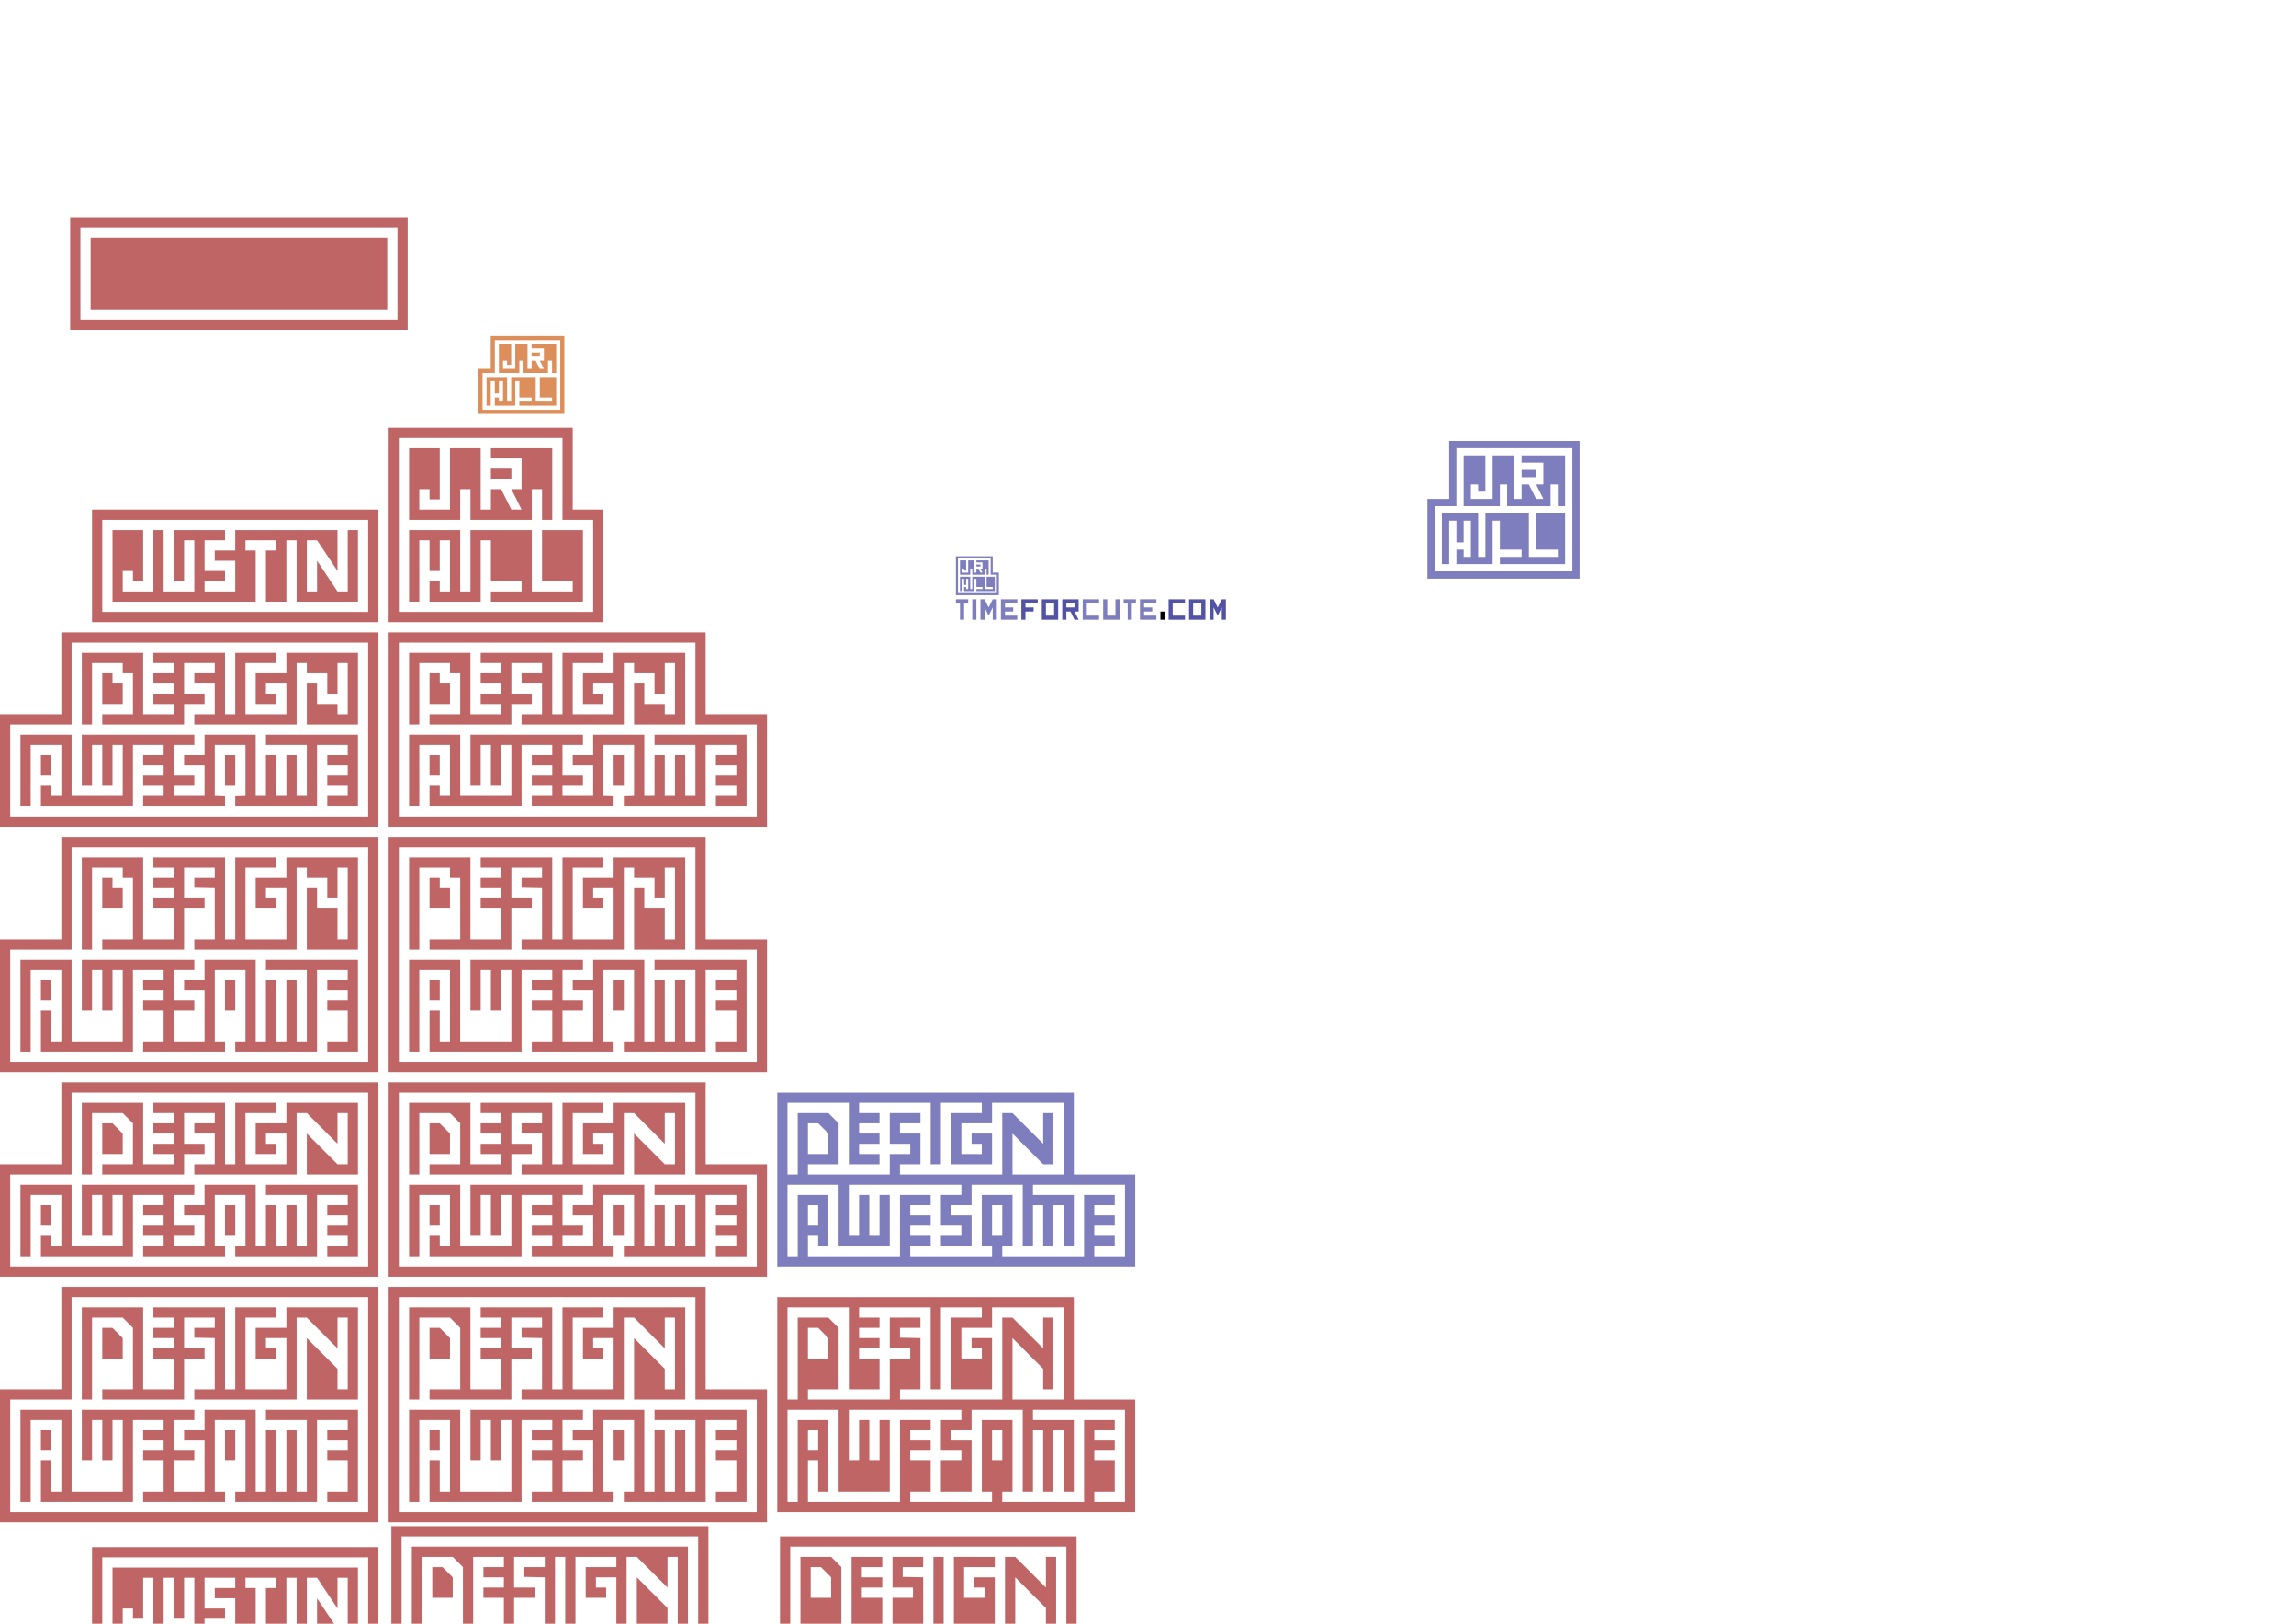<?xml version="1.0" encoding="UTF-8" standalone="no"?>
<!-- Created with Inkscape (http://www.inkscape.org/) -->
<svg
   xmlns:dc="http://purl.org/dc/elements/1.1/"
   xmlns:cc="http://creativecommons.org/ns#"
   xmlns:rdf="http://www.w3.org/1999/02/22-rdf-syntax-ns#"
   xmlns:svg="http://www.w3.org/2000/svg"
   xmlns="http://www.w3.org/2000/svg"
   xmlns:sodipodi="http://sodipodi.sourceforge.net/DTD/sodipodi-0.dtd"
   xmlns:inkscape="http://www.inkscape.org/namespaces/inkscape"
   width="297mm"
   height="210mm"
   id="svg2749"
   sodipodi:version="0.32"
   inkscape:version="0.46"
   sodipodi:docname="logos.svg"
   inkscape:output_extension="org.inkscape.output.svg.inkscape">
  <defs
     id="defs2751">
    <inkscape:perspective
       sodipodi:type="inkscape:persp3d"
       inkscape:vp_x="0 : 372.04724 : 1"
       inkscape:vp_y="0 : 1000 : 0"
       inkscape:vp_z="1052.3622 : 372.04724 : 1"
       inkscape:persp3d-origin="526.18109 : 248.03149 : 1"
       id="perspective2758" />
  </defs>
  <sodipodi:namedview
     inkscape:document-units="mm"
     pagecolor="#ffffff"
     bordercolor="#666666"
     borderopacity="1.0"
     inkscape:pageopacity="0.0"
     inkscape:pageshadow="2"
     inkscape:zoom="0.49036314"
     inkscape:cx="438.62012"
     inkscape:cy="266.85967"
     inkscape:current-layer="layer1"
     id="namedview2753"
     showgrid="false"
     inkscape:window-width="1440"
     inkscape:window-height="851"
     inkscape:window-x="0"
     inkscape:window-y="22" />
  <g
     inkscape:label="Layer 1"
     inkscape:groupmode="layer"
     id="layer1">
    <path
       style="fill:#bf6565;fill-opacity:1;fill-rule:evenodd;stroke:none;stroke-width:3;stroke-linecap:round;stroke-linejoin:round;stroke-miterlimit:4;stroke-dashoffset:0;stroke-opacity:1"
       d="M 340,464.094 L 340,414.094 L 195,414.094 L 195,519.094 L 370,519.094 L 370,464.094 L 340,464.094 z M 190,409.094 L 190,524.094 L 375,524.094 L 375,464.094 L 375,459.094 L 345,459.094 L 345,409.094 L 190,409.094 z M 200,419.094 L 200,464.094 L 205,464.094 L 205,424.094 L 220,424.094 L 220,429.094 L 225,429.094 L 225,459.094 L 210,459.094 L 210,464.094 L 225,464.094 L 250,464.094 L 250,444.094 L 260,444.094 L 260,439.094 L 250,439.094 L 250,424.094 L 265,424.094 L 265,429.094 L 255,429.094 L 255,433.884 L 265,434.094 L 265,459.094 L 255,459.094 L 255,464.094 L 300,464.094 L 305,464.094 L 305,424.094 L 310,424.094 L 310,429.094 L 320,429.094 L 320,439.094 L 325,439.094 L 325,424.094 L 330,424.094 L 330,459.094 L 325,459.094 L 325,444.094 L 315,444.094 L 315,434.094 L 310,434.094 L 310,464.094 L 335,464.094 L 335,419.094 L 300,419.094 L 300,429.094 L 285,429.094 L 285,444.094 L 295,444.094 L 295,439.094 L 290,439.094 L 290,434.094 L 300,434.094 L 300,459.094 L 280,459.094 L 280,424.094 L 295,424.094 L 295,419.094 L 275,419.094 L 275,459.094 L 270,459.094 L 270,419.094 L 235,419.094 L 235,424.094 L 245,424.094 L 245,429.094 L 235,429.094 L 235,434.094 L 245,434.094 L 245,439.094 L 235,439.094 L 235,444.094 L 245,444.094 L 245,459.094 L 230,459.094 L 230,419.094 L 225,419.094 L 200,419.094 z M 210,429.094 L 210,444.094 L 220,444.094 L 220,434.094 L 215,434.094 L 215,429.094 L 210,429.094 z M 200,469.094 L 200,514.094 L 205,514.094 L 205,474.094 L 220,474.094 L 220,509.094 L 215,509.094 L 215,494.094 L 210,494.094 L 210,514.094 L 225,514.094 L 255,514.094 L 255,474.094 L 270,474.094 L 270,479.094 L 260,479.094 L 260,484.094 L 270,484.094 L 270,489.094 L 260,489.094 L 260,494.094 L 270,494.094 L 270,509.094 L 260,509.094 L 260,514.094 L 300,514.094 L 300,509.094 L 295,509.094 L 295,474.094 L 310,474.094 L 310,509.094 L 305,509.094 L 305,514.094 L 345,514.094 L 345,474.094 L 360,474.094 L 360,479.094 L 350,479.094 L 350,484.094 L 360,484.094 L 360,489.094 L 350,489.094 L 350,494.094 L 360,494.094 L 360,509.094 L 350,509.094 L 350,514.094 L 365,514.094 L 365,469.094 L 320,469.094 L 320,474.094 L 340,474.094 L 340,509.094 L 335,509.094 L 335,479.094 L 330,479.094 L 330,509.094 L 325,509.094 L 325,479.094 L 320,479.094 L 320,509.094 L 315,509.094 L 315,469.094 L 295,469.094 L 290,469.094 L 290,479.094 L 280,479.094 L 280,484.094 L 290,484.094 L 290,509.094 L 275,509.094 L 275,494.094 L 285,494.094 L 285,489.094 L 275,489.094 L 275,474.094 L 285,474.094 L 285,469.094 L 230,469.094 L 230,494.094 L 235,494.094 L 235,474.094 L 240,474.094 L 240,494.094 L 245,494.094 L 245,474.094 L 250,474.094 L 250,509.094 L 225,509.094 L 225,469.094 L 200,469.094 z M 210,479.094 L 210,489.094 L 215,489.094 L 215,479.094 L 210,479.094 z M 300,479.094 L 300,494.094 L 305,494.094 L 305,479.094 L 300,479.094 z"
       id="rect15317"
       sodipodi:nodetypes="ccccccccccccccccccccccccccccccccccccccccccccccccccccccccccccccccccccccccccccccccccccccccccccccccccccccccccccccccccccccccccccccccccccccccccccccccccccccccccccccccccccccccccccccccccccccccccccccccccccccccc" />
    <path
       style="fill:#bf6565;fill-opacity:1;fill-rule:evenodd;stroke:none;stroke-width:3;stroke-linecap:round;stroke-linejoin:round;stroke-miterlimit:4;stroke-dashoffset:0;stroke-opacity:1"
       d="M 340,354.094 L 340,314.094 L 195,314.094 L 195,399.094 L 370,399.094 L 370,354.094 L 340,354.094 z M 190,309.094 L 190,404.094 L 375,404.094 L 375,354.094 L 375,349.094 L 345,349.094 L 345,309.094 L 190,309.094 z M 200,319.094 L 200,354.094 L 205,354.094 L 205,324.094 L 220,324.094 L 220,329.094 L 225,329.094 L 225,349.094 L 210,349.094 L 210,354.094 L 225,354.094 L 250,354.094 L 250,344.094 L 260,344.094 L 260,339.094 L 250,339.094 L 250,324.094 L 265,324.094 L 265,329.094 L 255,329.094 L 255,334.094 L 265,334.094 L 265,349.094 L 255,349.094 L 255,354.094 L 300,354.094 L 305,354.094 L 305,324.094 L 310,324.094 L 310,329.094 L 320,329.094 L 320,339.094 L 325,339.094 L 325,324.094 L 330,324.094 L 330,349.094 L 325,349.094 L 325,344.094 L 315,344.094 L 315,334.094 L 310,334.094 L 310,354.094 L 335,354.094 L 335,319.094 L 300,319.094 L 300,329.094 L 285,329.094 L 285,344.094 L 295,344.094 L 295,339.094 L 290,339.094 L 290,334.094 L 300,334.094 L 300,349.094 L 280,349.094 L 280,324.094 L 295,324.094 L 295,319.094 L 275,319.094 L 275,349.094 L 270,349.094 L 270,319.094 L 235,319.094 L 235,324.094 L 245,324.094 L 245,329.094 L 235,329.094 L 235,334.094 L 245,334.094 L 245,339.094 L 235,339.094 L 235,344.094 L 245,344.094 L 245,349.094 L 230,349.094 L 230,319.094 L 200,319.094 z M 210,329.094 L 210,344.094 L 220,344.094 L 220,334.094 L 215,334.094 L 215,329.094 L 210,329.094 z M 200,359.094 L 200,394.094 L 205,394.094 L 205,364.094 L 220,364.094 L 220,389.094 L 215,389.094 L 215,384.094 L 210,384.094 L 210,394.094 L 225,394.094 L 255,394.094 L 255,364.094 L 270,364.094 L 270,369.094 L 260,369.094 L 260,374.094 L 270,374.094 L 270,379.094 L 260,379.094 L 260,384.094 L 270,384.094 L 270,389.094 L 260,389.094 L 260,394.094 L 300,394.094 L 300,389.251 L 295,389.094 L 295,364.094 L 310,364.094 L 310,389.094 L 305,389.251 L 305,394.094 L 345,394.094 L 345,364.094 L 360,364.094 L 360,369.094 L 350,369.094 L 350,374.094 L 360,374.094 L 360,379.094 L 350,379.094 L 350,384.094 L 360,384.094 L 360,389.094 L 350,389.094 L 350,394.094 L 365,394.094 L 365,359.094 L 320,359.094 L 320,364.094 L 340,364.094 L 340,389.094 L 335,389.094 L 335,369.094 L 330,369.094 L 330,389.094 L 325,389.094 L 325,369.094 L 320,369.094 L 320,389.094 L 315,389.094 L 315,359.094 L 295,359.094 L 290,359.094 L 290,369.094 L 280,369.094 L 280,374.094 L 290,374.094 L 290,389.094 L 275,389.094 L 275,384.094 L 285,384.094 L 285,379.094 L 275,379.094 L 275,364.094 L 285,364.094 L 285,359.094 L 230,359.094 L 230,384.094 L 235,384.094 L 235,364.094 L 240,364.094 L 240,384.094 L 245,384.094 L 245,364.094 L 250,364.094 L 250,389.094 L 225,389.094 L 225,359.094 L 200,359.094 z M 210,369.094 L 210,379.094 L 215,379.094 L 215,369.094 L 210,369.094 z M 300,369.094 L 300,384.094 L 305,384.094 L 305,369.094 L 300,369.094 z"
       id="path15848"
       sodipodi:nodetypes="cccccccccccccccccccccccccccccccccccccccccccccccccccccccccccccccccccccccccccccccccccccccccccccccccccccccccccccccccccccccccccccccccccccccccccccccccccccccccccccccccccccccccccccccccccccccccccccccccccccccc" />
    <path
       sodipodi:nodetypes="cccccccccccccccccccccccccccccccccccccccccccccccccccccccccccccccccccccccccccccccccccccccccccccccccccccccccccccccccccccccccccccccccccccccccccccccccccccccccccccccccccccccccccccccccccccccccccccccc"
       id="path15850"
       d="M 340,574.094 L 340,534.094 L 195,534.094 L 195,619.094 L 370,619.094 L 370,574.094 L 340,574.094 z M 190,529.094 L 190,624.094 L 375,624.094 L 375,574.094 L 375,569.094 L 345,569.094 L 345,529.094 L 190,529.094 z M 200,539.094 L 200,574.094 L 205,574.094 L 205,544.094 L 220,544.094 L 225,549.094 L 225,569.094 L 210,569.094 L 210,574.094 L 225,574.094 L 250,574.094 L 250,564.094 L 260,564.094 L 260,559.094 L 250,559.094 L 250,544.094 L 265,544.094 L 265,549.094 L 255,549.094 L 255,554.094 L 265,554.094 L 265,569.094 L 255,569.094 L 255,574.094 L 300,574.094 L 305,574.094 L 305,544.094 L 310,544.094 L 325,559.094 L 325,544.094 L 330,544.094 L 330,569.094 L 325,569.094 L 310,554.094 L 310,574.094 L 335,574.094 L 335,539.094 L 300,539.094 L 300,549.094 L 285,549.094 L 285,564.094 L 295,564.094 L 295,559.094 L 290,559.094 L 290,554.094 L 300,554.094 L 300,569.094 L 280,569.094 L 280,544.094 L 295,544.094 L 295,539.094 L 275,539.094 L 275,569.094 L 270,569.094 L 270,539.094 L 235,539.094 L 235,544.094 L 245,544.094 L 245,549.094 L 235,549.094 L 235,554.094 L 245,554.094 L 245,559.094 L 235,559.094 L 235,564.094 L 245,564.094 L 245,569.094 L 230,569.094 L 230,539.094 L 200,539.094 z M 210,549.094 L 210,564.094 L 220,564.094 L 220,554.094 L 215,549.094 L 210,549.094 z M 200,579.094 L 200,614.094 L 205,614.094 L 205,584.094 L 220,584.094 L 220,609.094 L 215,609.094 L 215,604.094 L 210,604.094 L 210,614.094 L 225,614.094 L 255,614.094 L 255,584.094 L 270,584.094 L 270,589.094 L 260,589.094 L 260,594.094 L 270,594.094 L 270,599.094 L 260,599.094 L 260,604.094 L 270,604.094 L 270,609.094 L 260,609.094 L 260,614.094 L 300,614.094 L 300,609.251 L 295,609.094 L 295,584.094 L 310,584.094 L 310,609.094 L 305,609.251 L 305,614.094 L 345,614.094 L 345,584.094 L 360,584.094 L 360,589.094 L 350,589.094 L 350,594.094 L 360,594.094 L 360,599.094 L 350,599.094 L 350,604.094 L 360,604.094 L 360,609.094 L 350,609.094 L 350,614.094 L 365,614.094 L 365,579.094 L 320,579.094 L 320,584.094 L 340,584.094 L 340,609.094 L 335,609.094 L 335,589.094 L 330,589.094 L 330,609.094 L 325,609.094 L 325,589.094 L 320,589.094 L 320,609.094 L 315,609.094 L 315,579.094 L 295,579.094 L 290,579.094 L 290,589.094 L 280,589.094 L 280,594.094 L 290,594.094 L 290,609.094 L 275,609.094 L 275,604.094 L 285,604.094 L 285,599.094 L 275,599.094 L 275,584.094 L 285,584.094 L 285,579.094 L 230,579.094 L 230,604.094 L 235,604.094 L 235,584.094 L 240,584.094 L 240,604.094 L 245,604.094 L 245,584.094 L 250,584.094 L 250,609.094 L 225,609.094 L 225,579.094 L 200,579.094 z M 210,589.094 L 210,599.094 L 215,599.094 L 215,589.094 L 210,589.094 z M 300,589.094 L 300,604.094 L 305,604.094 L 305,589.094 L 300,589.094 z"
       style="fill:#bf6565;fill-opacity:1;fill-rule:evenodd;stroke:none;stroke-width:3;stroke-linecap:round;stroke-linejoin:round;stroke-miterlimit:4;stroke-dashoffset:0;stroke-opacity:1" />
    <path
       sodipodi:nodetypes="cccccccccccccccccccccccccccccccccccccccccccccccccccccccccccccccccccccccccccccccccccccccccccccccccccccccccccccccccccccccccccccccccccccccccccccccccccccccccccccccccccccccccccccccccccccccccccccccccc"
       id="path15852"
       d="M 340,684.094 L 340,634.094 L 195,634.094 L 195,739.094 L 370,739.094 L 370,684.094 L 340,684.094 z M 190,629.094 L 190,744.094 L 375,744.094 L 375,684.094 L 375,679.094 L 345,679.094 L 345,629.094 L 190,629.094 z M 200,639.094 L 200,684.094 L 205,684.094 L 205,644.094 L 220,644.094 L 225,649.094 L 225,679.094 L 210,679.094 L 210,684.094 L 225,684.094 L 250,684.094 L 250,664.094 L 260,664.094 L 260,659.094 L 250,659.094 L 250,644.094 L 265,644.094 L 265,649.094 L 255,649.094 L 255,653.884 L 265,654.094 L 265,679.094 L 255,679.094 L 255,684.094 L 300,684.094 L 305,684.094 L 305,644.094 L 310,644.094 L 325,659.094 L 325,644.094 L 330,644.094 L 330,679.094 L 325,679.094 L 325,669.094 L 310,654.094 L 310,684.094 L 335,684.094 L 335,639.094 L 300,639.094 L 300,649.094 L 285,649.094 L 285,664.094 L 295,664.094 L 295,659.094 L 290,659.094 L 290,654.094 L 300,654.094 L 300,679.094 L 280,679.094 L 280,644.094 L 295,644.094 L 295,639.094 L 275,639.094 L 275,679.094 L 270,679.094 L 270,639.094 L 235,639.094 L 235,644.094 L 245,644.094 L 245,649.094 L 235,649.094 L 235,654.094 L 245,654.094 L 245,659.094 L 235,659.094 L 235,664.094 L 245,664.094 L 245,679.094 L 230,679.094 L 230,639.094 L 225,639.094 L 200,639.094 z M 210,649.094 L 210,664.094 L 220,664.094 L 220,654.094 L 215,649.094 L 210,649.094 z M 200,689.094 L 200,734.094 L 205,734.094 L 205,694.094 L 220,694.094 L 220,729.094 L 215,729.094 L 215,714.094 L 210,714.094 L 210,734.094 L 225,734.094 L 255,734.094 L 255,694.094 L 270,694.094 L 270,699.094 L 260,699.094 L 260,704.094 L 270,704.094 L 270,709.094 L 260,709.094 L 260,714.094 L 270,714.094 L 270,729.094 L 260,729.094 L 260,734.094 L 300,734.094 L 300,729.094 L 295,729.094 L 295,694.094 L 310,694.094 L 310,729.094 L 305,729.094 L 305,734.094 L 345,734.094 L 345,694.094 L 360,694.094 L 360,699.094 L 350,699.094 L 350,704.094 L 360,704.094 L 360,709.094 L 350,709.094 L 350,714.094 L 360,714.094 L 360,729.094 L 350,729.094 L 350,734.094 L 365,734.094 L 365,689.094 L 320,689.094 L 320,694.094 L 340,694.094 L 340,729.094 L 335,729.094 L 335,699.094 L 330,699.094 L 330,729.094 L 325,729.094 L 325,699.094 L 320,699.094 L 320,729.094 L 315,729.094 L 315,689.094 L 295,689.094 L 290,689.094 L 290,699.094 L 280,699.094 L 280,704.094 L 290,704.094 L 290,729.094 L 275,729.094 L 275,714.094 L 285,714.094 L 285,709.094 L 275,709.094 L 275,694.094 L 285,694.094 L 285,689.094 L 230,689.094 L 230,714.094 L 235,714.094 L 235,694.094 L 240,694.094 L 240,714.094 L 245,714.094 L 245,694.094 L 250,694.094 L 250,729.094 L 225,729.094 L 225,689.094 L 200,689.094 z M 210,699.094 L 210,709.094 L 215,709.094 L 215,699.094 L 210,699.094 z M 300,699.094 L 300,714.094 L 305,714.094 L 305,699.094 L 300,699.094 z"
       style="fill:#bf6565;fill-opacity:1;fill-rule:evenodd;stroke:none;stroke-width:3;stroke-linecap:round;stroke-linejoin:round;stroke-miterlimit:4;stroke-dashoffset:0;stroke-opacity:1"
       inkscape:export-filename="C:\Documents and Settings\Justin\My Documents\My Pictures\_doodles\logo1.png"
       inkscape:export-xdpi="90"
       inkscape:export-ydpi="90" />
    <path
       sodipodi:nodetypes="ccccccccccccccccccccccccccccccccccccccccccccccccccccccccccccccccccccccccccccccccccccccccccccccccccccccccccccccccccccccccccccccccccccccccccccccccccccccccccccccccccccccccccccccccccccccccccccccccccccccccccc"
       id="path15854"
       d="M 180,414.094 L 35,414.094 L 35,464.094 L 5,464.094 L 5,519.094 L 180,519.094 L 180,464.094 L 180,414.094 z M 30,409.094 L 30,459.094 L 0,459.094 L 0,524.094 L 185,524.094 L 185,464.094 L 185,459.094 L 185,409.094 L 30,409.094 z M 40,419.094 L 40,464.094 L 45,464.094 L 45,424.094 L 60,424.094 L 60,429.094 L 65,429.094 L 65,459.094 L 50,459.094 L 50,464.094 L 65,464.094 L 90,464.094 L 90,444.094 L 100,444.094 L 100,439.094 L 90,439.094 L 90,424.094 L 105,424.094 L 105,429.094 L 95,429.094 L 95,433.884 L 105,434.094 L 105,459.094 L 95,459.094 L 95,464.094 L 140,464.094 L 145,464.094 L 145,424.094 L 150,424.094 L 150,429.094 L 160,429.094 L 160,439.094 L 165,439.094 L 165,424.094 L 170,424.094 L 170,459.094 L 165,459.094 L 165,444.094 L 155,444.094 L 155,434.094 L 150,434.094 L 150,464.094 L 175,464.094 L 175,419.094 L 140,419.094 L 140,429.094 L 125,429.094 L 125,444.094 L 135,444.094 L 135,439.094 L 130,439.094 L 130,434.094 L 140,434.094 L 140,459.094 L 120,459.094 L 120,424.094 L 135,424.094 L 135,419.094 L 115,419.094 L 115,459.094 L 110,459.094 L 110,419.094 L 75,419.094 L 75,424.094 L 85,424.094 L 85,429.094 L 75,429.094 L 75,434.094 L 85,434.094 L 85,439.094 L 75,439.094 L 75,444.094 L 85,444.094 L 85,459.094 L 70,459.094 L 70,419.094 L 65,419.094 L 40,419.094 z M 50,429.094 L 50,444.094 L 60,444.094 L 60,434.094 L 55,434.094 L 55,429.094 L 50,429.094 z M 10,469.094 L 10,514.094 L 15,514.094 L 15,474.094 L 30,474.094 L 30,509.094 L 25,509.094 L 25,494.094 L 20,494.094 L 20,514.094 L 35,514.094 L 65,514.094 L 65,474.094 L 80,474.094 L 80,479.094 L 70,479.094 L 70,484.094 L 80,484.094 L 80,489.094 L 70,489.094 L 70,494.094 L 80,494.094 L 80,509.094 L 70,509.094 L 70,514.094 L 110,514.094 L 110,509.094 L 105,509.094 L 105,474.094 L 120,474.094 L 120,509.094 L 115,509.094 L 115,514.094 L 155,514.094 L 155,474.094 L 170,474.094 L 170,479.094 L 160,479.094 L 160,484.094 L 170,484.094 L 170,489.094 L 160,489.094 L 160,494.094 L 170,494.094 L 170,509.094 L 160,509.094 L 160,514.094 L 175,514.094 L 175,469.094 L 130,469.094 L 130,474.094 L 150,474.094 L 150,509.094 L 145,509.094 L 145,479.094 L 140,479.094 L 140,509.094 L 135,509.094 L 135,479.094 L 130,479.094 L 130,509.094 L 125,509.094 L 125,469.094 L 105,469.094 L 100,469.094 L 100,479.094 L 90,479.094 L 90,484.094 L 100,484.094 L 100,509.094 L 85,509.094 L 85,494.094 L 95,494.094 L 95,489.094 L 85,489.094 L 85,474.094 L 95,474.094 L 95,469.094 L 40,469.094 L 40,494.094 L 45,494.094 L 45,474.094 L 50,474.094 L 50,494.094 L 55,494.094 L 55,474.094 L 60,474.094 L 60,509.094 L 35,509.094 L 35,469.094 L 10,469.094 z M 20,479.094 L 20,489.094 L 25,489.094 L 25,479.094 L 20,479.094 z M 110,479.094 L 110,494.094 L 115,494.094 L 115,479.094 L 110,479.094 z"
       style="fill:#bf6565;fill-opacity:1;fill-rule:evenodd;stroke:none;stroke-width:3;stroke-linecap:round;stroke-linejoin:round;stroke-miterlimit:4;stroke-dashoffset:0;stroke-opacity:1" />
    <path
       sodipodi:nodetypes="ccccccccccccccccccccccccccccccccccccccccccccccccccccccccccccccccccccccccccccccccccccccccccccccccccccccccccccccccccccccccccccccccccccccccccccccccccccccccccccccccccccccccccccccccccccccccccccccccccccccc"
       id="path15856"
       d="M 35,314.094 L 35,354.094 L 5,354.094 L 5,399.094 L 180,399.094 L 180,314.094 L 35,314.094 z M 30,309.094 L 30,349.094 L 0,349.094 L 0,404.094 L 185,404.094 L 185,309.094 L 30,309.094 z M 40,319.094 L 40,354.094 L 45,354.094 L 45,324.094 L 60,324.094 L 60,329.094 L 65,329.094 L 65,349.094 L 50,349.094 L 50,354.094 L 65,354.094 L 90,354.094 L 90,344.094 L 100,344.094 L 100,339.094 L 90,339.094 L 90,324.094 L 105,324.094 L 105,329.094 L 95,329.094 L 95,334.094 L 105,334.094 L 105,349.094 L 95,349.094 L 95,354.094 L 140,354.094 L 145,354.094 L 145,324.094 L 150,324.094 L 150,329.094 L 160,329.094 L 160,339.094 L 165,339.094 L 165,324.094 L 170,324.094 L 170,349.094 L 165,349.094 L 165,344.094 L 155,344.094 L 155,334.094 L 150,334.094 L 150,354.094 L 175,354.094 L 175,319.094 L 140,319.094 L 140,329.094 L 125,329.094 L 125,344.094 L 135,344.094 L 135,339.094 L 130,339.094 L 130,334.094 L 140,334.094 L 140,349.094 L 120,349.094 L 120,324.094 L 135,324.094 L 135,319.094 L 115,319.094 L 115,349.094 L 110,349.094 L 110,319.094 L 75,319.094 L 75,324.094 L 85,324.094 L 85,329.094 L 75,329.094 L 75,334.094 L 85,334.094 L 85,339.094 L 75,339.094 L 75,344.094 L 85,344.094 L 85,349.094 L 70,349.094 L 70,319.094 L 40,319.094 z M 50,329.094 L 50,344.094 L 60,344.094 L 60,334.094 L 55,334.094 L 55,329.094 L 50,329.094 z M 10,359.094 L 10,394.094 L 15,394.094 L 15,364.094 L 30,364.094 L 30,389.094 L 25,389.094 L 25,384.094 L 20,384.094 L 20,394.094 L 35,394.094 L 65,394.094 L 65,364.094 L 80,364.094 L 80,369.094 L 70,369.094 L 70,374.094 L 80,374.094 L 80,379.094 L 70,379.094 L 70,384.094 L 80,384.094 L 80,389.094 L 70,389.094 L 70,394.094 L 110,394.094 L 110,389.251 L 105,389.094 L 105,364.094 L 120,364.094 L 120,389.094 L 115,389.251 L 115,394.094 L 155,394.094 L 155,364.094 L 170,364.094 L 170,369.094 L 160,369.094 L 160,374.094 L 170,374.094 L 170,379.094 L 160,379.094 L 160,384.094 L 170,384.094 L 170,389.094 L 160,389.094 L 160,394.094 L 175,394.094 L 175,359.094 L 130,359.094 L 130,364.094 L 150,364.094 L 150,389.094 L 145,389.094 L 145,369.094 L 140,369.094 L 140,389.094 L 135,389.094 L 135,369.094 L 130,369.094 L 130,389.094 L 125,389.094 L 125,359.094 L 105,359.094 L 100,359.094 L 100,369.094 L 90,369.094 L 90,374.094 L 100,374.094 L 100,389.094 L 85,389.094 L 85,384.094 L 95,384.094 L 95,379.094 L 85,379.094 L 85,364.094 L 95,364.094 L 95,359.094 L 40,359.094 L 40,384.094 L 45,384.094 L 45,364.094 L 50,364.094 L 50,384.094 L 55,384.094 L 55,364.094 L 60,364.094 L 60,389.094 L 35,389.094 L 35,359.094 L 10,359.094 z M 20,369.094 L 20,379.094 L 25,379.094 L 25,369.094 L 20,369.094 z M 110,369.094 L 110,384.094 L 115,384.094 L 115,369.094 L 110,369.094 z"
       style="fill:#bf6565;fill-opacity:1;fill-rule:evenodd;stroke:none;stroke-width:3;stroke-linecap:round;stroke-linejoin:round;stroke-miterlimit:4;stroke-dashoffset:0;stroke-opacity:1" />
    <path
       style="fill:#bf6565;fill-opacity:1;fill-rule:evenodd;stroke:none;stroke-width:3;stroke-linecap:round;stroke-linejoin:round;stroke-miterlimit:4;stroke-dashoffset:0;stroke-opacity:1"
       d="M 180,534.094 L 35,534.094 L 35,574.094 L 5,574.094 L 5,619.094 L 180,619.094 L 180,534.094 z M 30,529.094 L 30,569.094 L 0,569.094 L 0,624.094 L 185,624.094 L 185,529.094 L 30,529.094 z M 40,539.094 L 40,574.094 L 45,574.094 L 45,544.094 L 60,544.094 L 65,549.094 L 65,569.094 L 50,569.094 L 50,574.094 L 65,574.094 L 90,574.094 L 90,564.094 L 100,564.094 L 100,559.094 L 90,559.094 L 90,544.094 L 105,544.094 L 105,549.094 L 95,549.094 L 95,554.094 L 105,554.094 L 105,569.094 L 95,569.094 L 95,574.094 L 140,574.094 L 145,574.094 L 145,544.094 L 150,544.094 L 165,559.094 L 165,544.094 L 170,544.094 L 170,569.094 L 165,569.094 L 150,554.094 L 150,574.094 L 175,574.094 L 175,539.094 L 140,539.094 L 140,549.094 L 125,549.094 L 125,564.094 L 135,564.094 L 135,559.094 L 130,559.094 L 130,554.094 L 140,554.094 L 140,569.094 L 120,569.094 L 120,544.094 L 135,544.094 L 135,539.094 L 115,539.094 L 115,569.094 L 110,569.094 L 110,539.094 L 75,539.094 L 75,544.094 L 85,544.094 L 85,549.094 L 75,549.094 L 75,554.094 L 85,554.094 L 85,559.094 L 75,559.094 L 75,564.094 L 85,564.094 L 85,569.094 L 70,569.094 L 70,539.094 L 40,539.094 z M 50,549.094 L 50,564.094 L 60,564.094 L 60,554.094 L 55,549.094 L 50,549.094 z M 10,579.094 L 10,614.094 L 15,614.094 L 15,584.094 L 30,584.094 L 30,609.094 L 25,609.094 L 25,604.094 L 20,604.094 L 20,614.094 L 35,614.094 L 65,614.094 L 65,584.094 L 80,584.094 L 80,589.094 L 70,589.094 L 70,594.094 L 80,594.094 L 80,599.094 L 70,599.094 L 70,604.094 L 80,604.094 L 80,609.094 L 70,609.094 L 70,614.094 L 110,614.094 L 110,609.251 L 105,609.094 L 105,584.094 L 120,584.094 L 120,609.094 L 115,609.251 L 115,614.094 L 155,614.094 L 155,584.094 L 170,584.094 L 170,589.094 L 160,589.094 L 160,594.094 L 170,594.094 L 170,599.094 L 160,599.094 L 160,604.094 L 170,604.094 L 170,609.094 L 160,609.094 L 160,614.094 L 175,614.094 L 175,579.094 L 130,579.094 L 130,584.094 L 150,584.094 L 150,609.094 L 145,609.094 L 145,589.094 L 140,589.094 L 140,609.094 L 135,609.094 L 135,589.094 L 130,589.094 L 130,609.094 L 125,609.094 L 125,579.094 L 105,579.094 L 100,579.094 L 100,589.094 L 90,589.094 L 90,594.094 L 100,594.094 L 100,609.094 L 85,609.094 L 85,604.094 L 95,604.094 L 95,599.094 L 85,599.094 L 85,584.094 L 95,584.094 L 95,579.094 L 40,579.094 L 40,604.094 L 45,604.094 L 45,584.094 L 50,584.094 L 50,604.094 L 55,604.094 L 55,584.094 L 60,584.094 L 60,609.094 L 35,609.094 L 35,579.094 L 10,579.094 z M 20,589.094 L 20,599.094 L 25,599.094 L 25,589.094 L 20,589.094 z M 110,589.094 L 110,604.094 L 115,604.094 L 115,589.094 L 110,589.094 z"
       id="path15858"
       sodipodi:nodetypes="ccccccccccccccccccccccccccccccccccccccccccccccccccccccccccccccccccccccccccccccccccccccccccccccccccccccccccccccccccccccccccccccccccccccccccccccccccccccccccccccccccccccccccccccccccccccccccccccc" />
    <path
       style="fill:#bf6565;fill-opacity:1;fill-rule:evenodd;stroke:none;stroke-width:3;stroke-linecap:round;stroke-linejoin:round;stroke-miterlimit:4;stroke-dashoffset:0;stroke-opacity:1"
       d="M 180,634.094 L 35,634.094 L 35,684.094 L 5,684.094 L 5,739.094 L 180,739.094 L 180,634.094 z M 30,629.094 L 30,679.094 L 0,679.094 L 0,744.094 L 185,744.094 L 185,629.094 L 30,629.094 z M 40,639.094 L 40,684.094 L 45,684.094 L 45,644.094 L 60,644.094 L 65,649.094 L 65,679.094 L 50,679.094 L 50,684.094 L 65,684.094 L 90,684.094 L 90,664.094 L 100,664.094 L 100,659.094 L 90,659.094 L 90,644.094 L 105,644.094 L 105,649.094 L 95,649.094 L 95,653.884 L 105,654.094 L 105,679.094 L 95,679.094 L 95,684.094 L 140,684.094 L 145,684.094 L 145,644.094 L 150,644.094 L 165,659.094 L 165,644.094 L 170,644.094 L 170,679.094 L 165,679.094 L 165,669.094 L 150,654.094 L 150,684.094 L 175,684.094 L 175,639.094 L 140,639.094 L 140,649.094 L 125,649.094 L 125,664.094 L 135,664.094 L 135,659.094 L 130,659.094 L 130,654.094 L 140,654.094 L 140,679.094 L 120,679.094 L 120,644.094 L 135,644.094 L 135,639.094 L 115,639.094 L 115,679.094 L 110,679.094 L 110,639.094 L 75,639.094 L 75,644.094 L 85,644.094 L 85,649.094 L 75,649.094 L 75,654.094 L 85,654.094 L 85,659.094 L 75,659.094 L 75,664.094 L 85,664.094 L 85,679.094 L 70,679.094 L 70,639.094 L 65,639.094 L 40,639.094 z M 50,649.094 L 50,664.094 L 60,664.094 L 60,654.094 L 55,649.094 L 50,649.094 z M 10,689.094 L 10,734.094 L 15,734.094 L 15,694.094 L 30,694.094 L 30,729.094 L 25,729.094 L 25,714.094 L 20,714.094 L 20,734.094 L 35,734.094 L 65,734.094 L 65,694.094 L 80,694.094 L 80,699.094 L 70,699.094 L 70,704.094 L 80,704.094 L 80,709.094 L 70,709.094 L 70,714.094 L 80,714.094 L 80,729.094 L 70,729.094 L 70,734.094 L 110,734.094 L 110,729.094 L 105,729.094 L 105,694.094 L 120,694.094 L 120,729.094 L 115,729.094 L 115,734.094 L 155,734.094 L 155,694.094 L 170,694.094 L 170,699.094 L 160,699.094 L 160,704.094 L 170,704.094 L 170,709.094 L 160,709.094 L 160,714.094 L 170,714.094 L 170,729.094 L 160,729.094 L 160,734.094 L 175,734.094 L 175,689.094 L 130,689.094 L 130,694.094 L 150,694.094 L 150,729.094 L 145,729.094 L 145,699.094 L 140,699.094 L 140,729.094 L 135,729.094 L 135,699.094 L 130,699.094 L 130,729.094 L 125,729.094 L 125,689.094 L 105,689.094 L 100,689.094 L 100,699.094 L 90,699.094 L 90,704.094 L 100,704.094 L 100,729.094 L 85,729.094 L 85,714.094 L 95,714.094 L 95,709.094 L 85,709.094 L 85,694.094 L 95,694.094 L 95,689.094 L 40,689.094 L 40,714.094 L 45,714.094 L 45,694.094 L 50,694.094 L 50,714.094 L 55,714.094 L 55,694.094 L 60,694.094 L 60,729.094 L 35,729.094 L 35,689.094 L 10,689.094 z M 20,699.094 L 20,709.094 L 25,709.094 L 25,699.094 L 20,699.094 z M 110,699.094 L 110,714.094 L 115,714.094 L 115,699.094 L 110,699.094 z"
       id="path15860"
       sodipodi:nodetypes="ccccccccccccccccccccccccccccccccccccccccccccccccccccccccccccccccccccccccccccccccccccccccccccccccccccccccccccccccccccccccccccccccccccccccccccccccccccccccccccccccccccccccccccccccccccccccccccccccc" />
    <path
       style="fill:#bf6565;fill-opacity:1;fill-rule:evenodd;stroke:none;stroke-width:3;stroke-linecap:round;stroke-linejoin:round;stroke-miterlimit:4;stroke-dashoffset:0;stroke-opacity:1"
       d="M 215,264.094 L 220,264.094 L 220,289.094 L 215,289.094 L 215,284.094 L 210,284.094 L 210,294.094 L 225,294.094 L 235,294.094 L 235,264.094 L 240,264.094 L 240,284.094 L 255,284.094 L 255,289.094 L 240,289.094 L 240,294.094 L 285,294.094 L 285,259.094 L 265,259.094 L 265,284.094 L 280,284.094 L 280,289.094 L 260,289.094 L 260,259.094 L 230,259.094 L 230,289.094 L 225,289.094 L 225,259.094 L 200,259.094 L 200,294.094 L 205,294.094 L 205,264.094 L 210,264.094 L 210,279.094 L 215,279.094 L 215,264.094 z M 250,229.094 L 250,234.094 L 240,234.094 L 240,229.094 L 250,229.094 z M 255,239.094 L 255,229.094 L 255,224.094 L 240,224.094 L 240,219.094 L 270,219.094 L 270,254.094 L 265,254.094 L 265,239.094 L 260,239.094 L 260,254.094 L 230,254.094 L 230,239.094 L 225,239.094 L 225,254.094 L 200,254.094 L 200,219.094 L 215,219.094 L 215,244.094 L 210,244.094 L 210,239.094 L 205,239.094 L 205,249.094 L 220,249.094 L 220,219.094 L 235,219.094 L 235,249.094 L 240,249.094 L 240,239.094 L 245,239.094 L 250,249.094 L 255,249.094 L 250,239.094 L 255,239.094 z M 195,214.094 L 195,299.094 L 290,299.094 L 290,254.094 L 275,254.094 L 275,214.094 L 195,214.094 z M 190,209.094 L 190,304.094 L 295,304.094 L 295,249.094 L 280,249.094 L 280,209.094 L 190,209.094 z"
       id="path2743"
       sodipodi:nodetypes="ccccccccccccccccccccccccccccccccccccccccccccccccccccccccccccccccccccccccccccccccccccccccc" />
    <path
       sodipodi:nodetypes="ccccccccccccccccccccccccccccccccccccccccccccccccccccccccccccccccccc"
       id="path2745"
       d="M 130,294.094 L 140,294.094 L 140,264.094 L 145,264.094 L 145,294.094 L 175,294.094 L 175,259.094 L 170,259.094 L 170,289.094 L 165,289.094 L 155,274.094 L 155,289.094 L 150,289.094 L 150,264.094 L 155,264.094 L 165,279.094 L 165,259.094 L 115,259.094 L 115,269.094 L 105,269.094 L 105,274.094 L 115,274.094 L 115,289.094 L 100,289.094 L 100,284.094 L 110,284.094 L 110,279.094 L 100,279.094 L 100,264.094 L 110,264.094 L 110,259.094 L 85,259.094 L 85,284.094 L 90,284.094 L 90,264.094 L 95,264.094 L 95,289.094 L 80,289.094 L 80,259.094 L 75,259.094 L 75,289.094 L 60,289.094 L 60,279.094 L 65,279.094 L 65,284.094 L 70,284.094 L 70,259.094 L 55,259.094 L 55,294.094 L 125,294.094 L 125,269.094 L 120,269.094 L 120,264.094 L 135,264.094 L 135,269.094 L 130,269.094 L 130,294.094 z M 50,254.094 L 50,299.094 L 180,299.094 L 180,254.094 L 50,254.094 z M 45,249.094 L 45,304.094 L 185,304.094 L 185,249.094 L 45,249.094 z"
       style="fill:#bf6565;fill-opacity:1;fill-rule:evenodd;stroke:none;stroke-width:3;stroke-linecap:round;stroke-linejoin:round;stroke-miterlimit:4;stroke-dashoffset:0;stroke-opacity:1" />
    <path
       style="fill:#bf6565;fill-opacity:1;fill-rule:evenodd;stroke:none;stroke-width:3;stroke-linecap:round;stroke-linejoin:round;stroke-miterlimit:4;stroke-dashoffset:0;stroke-opacity:1"
       d="M 44.31,151.195 L 44.31,116.195 L 189.31,116.195 L 189.31,151.195 L 44.31,151.195 z M 39.31,111.195 L 39.31,156.195 L 194.31,156.195 L 194.31,111.195 L 39.31,111.195 z M 34.31,106.195 L 34.31,111.195 L 34.31,116.195 L 34.31,121.195 L 34.31,126.195 L 34.31,131.195 L 34.31,136.195 L 34.31,141.195 L 34.31,146.195 L 34.31,151.195 L 34.31,156.195 L 34.31,161.195 L 199.31,161.195 L 199.31,106.195 L 194.31,106.195 L 189.31,106.195 L 184.31,106.195 L 179.31,106.195 L 174.31,106.195 L 169.31,106.195 L 164.31,106.195 L 159.31,106.195 L 154.31,106.195 L 149.31,106.195 L 144.31,106.195 L 139.31,106.195 L 134.31,106.195 L 129.31,106.195 L 124.31,106.195 L 119.31,106.195 L 114.31,106.195 L 109.31,106.195 L 104.31,106.195 L 99.31,106.195 L 94.31,106.195 L 89.31,106.195 L 84.31,106.195 L 79.31,106.195 L 74.31,106.195 L 69.31,106.195 L 64.31,106.195 L 59.31,106.195 L 54.31,106.195 L 49.31,106.195 L 44.31,106.195 L 39.31,106.195 L 34.31,106.195 z"
       id="path2747"
       sodipodi:nodetypes="ccccccccccccccccccccccccccccccccccccccccccccccccccccccccc" />
    <path
       sodipodi:nodetypes="cccccccccccccccccccccccccccccccccccccccccccccccccccccccccccccccccccccccccccccccccccccccccccccccccccccccccccccccccccccccccccccccccccccccccccccccccccccccccccccccccccccccccccccccccccccccc"
       id="path2817"
       d="M 525,574.094 L 525,534.094 L 380,534.094 L 380,619.094 L 555,619.094 L 555,574.094 L 525,574.094 z M 385,539.094 L 385,574.094 L 390,574.094 L 390,544.094 L 405,544.094 L 410,549.094 L 410,569.094 L 395,569.094 L 395,574.094 L 410,574.094 L 435,574.094 L 435,564.094 L 445,564.094 L 445,559.094 L 435,559.094 L 435,544.094 L 450,544.094 L 450,549.094 L 440,549.094 L 440,554.094 L 450,554.094 L 450,569.094 L 440,569.094 L 440,574.094 L 485,574.094 L 490,574.094 L 490,544.094 L 495,544.094 L 510,559.094 L 510,544.094 L 515,544.094 L 515,569.094 L 510,569.094 L 495,554.094 L 495,574.094 L 520,574.094 L 520,539.094 L 485,539.094 L 485,549.094 L 470,549.094 L 470,564.094 L 480,564.094 L 480,559.094 L 475,559.094 L 475,554.094 L 485,554.094 L 485,569.094 L 465,569.094 L 465,544.094 L 480,544.094 L 480,539.094 L 460,539.094 L 460,569.094 L 455,569.094 L 455,539.094 L 420,539.094 L 420,544.094 L 430,544.094 L 430,549.094 L 420,549.094 L 420,554.094 L 430,554.094 L 430,559.094 L 420,559.094 L 420,564.094 L 430,564.094 L 430,569.094 L 415,569.094 L 415,539.094 L 385,539.094 z M 395,549.094 L 395,564.094 L 405,564.094 L 405,554.094 L 400,549.094 L 395,549.094 z M 385,579.094 L 385,614.094 L 390,614.094 L 390,584.094 L 405,584.094 L 405,609.094 L 400,609.094 L 400,604.094 L 395,604.094 L 395,614.094 L 410,614.094 L 440,614.094 L 440,584.094 L 455,584.094 L 455,589.094 L 445,589.094 L 445,594.094 L 455,594.094 L 455,599.094 L 445,599.094 L 445,604.094 L 455,604.094 L 455,609.094 L 445,609.094 L 445,614.094 L 485,614.094 L 485,609.251 L 480,609.094 L 480,584.094 L 495,584.094 L 495,609.094 L 490,609.251 L 490,614.094 L 530,614.094 L 530,584.094 L 545,584.094 L 545,589.094 L 535,589.094 L 535,594.094 L 545,594.094 L 545,599.094 L 535,599.094 L 535,604.094 L 545,604.094 L 545,609.094 L 535,609.094 L 535,614.094 L 550,614.094 L 550,579.094 L 505,579.094 L 505,584.094 L 525,584.094 L 525,609.094 L 520,609.094 L 520,589.094 L 515,589.094 L 515,609.094 L 510,609.094 L 510,589.094 L 505,589.094 L 505,609.094 L 500,609.094 L 500,579.094 L 480,579.094 L 475,579.094 L 475,589.094 L 465,589.094 L 465,594.094 L 475,594.094 L 475,609.094 L 460,609.094 L 460,604.094 L 470,604.094 L 470,599.094 L 460,599.094 L 460,584.094 L 470,584.094 L 470,579.094 L 415,579.094 L 415,604.094 L 420,604.094 L 420,584.094 L 425,584.094 L 425,604.094 L 430,604.094 L 430,584.094 L 435,584.094 L 435,609.094 L 410,609.094 L 410,579.094 L 385,579.094 z M 395,589.094 L 395,599.094 L 400,599.094 L 400,589.094 L 395,589.094 z M 485,589.094 L 485,604.094 L 490,604.094 L 490,589.094 L 485,589.094 z"
       style="fill:#7e7ebe;fill-opacity:1;fill-rule:evenodd;stroke:none;stroke-width:3;stroke-linecap:round;stroke-linejoin:round;stroke-miterlimit:4;stroke-dashoffset:0;stroke-opacity:1" />
    <path
       style="fill:#bf6565;fill-opacity:1;fill-rule:evenodd;stroke:none;stroke-width:3;stroke-linecap:round;stroke-linejoin:round;stroke-miterlimit:4;stroke-dashoffset:0;stroke-opacity:1"
       d="M 525,684.094 L 525,634.094 L 380,634.094 L 380,739.094 L 555,739.094 L 555,684.094 L 525,684.094 z M 385,639.094 L 385,684.094 L 390,684.094 L 390,644.094 L 405,644.094 L 410,649.094 L 410,679.094 L 395,679.094 L 395,684.094 L 410,684.094 L 435,684.094 L 435,664.094 L 445,664.094 L 445,659.094 L 435,659.094 L 435,644.094 L 450,644.094 L 450,649.094 L 440,649.094 L 440,653.884 L 450,654.094 L 450,679.094 L 440,679.094 L 440,684.094 L 485,684.094 L 490,684.094 L 490,644.094 L 495,644.094 L 510,659.094 L 510,644.094 L 515,644.094 L 515,679.094 L 510,679.094 L 510,669.094 L 495,654.094 L 495,684.094 L 520,684.094 L 520,639.094 L 485,639.094 L 485,649.094 L 470,649.094 L 470,664.094 L 480,664.094 L 480,659.094 L 475,659.094 L 475,654.094 L 485,654.094 L 485,679.094 L 465,679.094 L 465,644.094 L 480,644.094 L 480,639.094 L 460,639.094 L 460,679.094 L 455,679.094 L 455,639.094 L 420,639.094 L 420,644.094 L 430,644.094 L 430,649.094 L 420,649.094 L 420,654.094 L 430,654.094 L 430,659.094 L 420,659.094 L 420,664.094 L 430,664.094 L 430,679.094 L 415,679.094 L 415,639.094 L 410,639.094 L 385,639.094 z M 395,649.094 L 395,664.094 L 405,664.094 L 405,654.094 L 400,649.094 L 395,649.094 z M 385,689.094 L 385,734.094 L 390,734.094 L 390,694.094 L 405,694.094 L 405,729.094 L 400,729.094 L 400,714.094 L 395,714.094 L 395,734.094 L 410,734.094 L 440,734.094 L 440,694.094 L 455,694.094 L 455,699.094 L 445,699.094 L 445,704.094 L 455,704.094 L 455,709.094 L 445,709.094 L 445,714.094 L 455,714.094 L 455,729.094 L 445,729.094 L 445,734.094 L 485,734.094 L 485,729.094 L 480,729.094 L 480,694.094 L 495,694.094 L 495,729.094 L 490,729.094 L 490,734.094 L 530,734.094 L 530,694.094 L 545,694.094 L 545,699.094 L 535,699.094 L 535,704.094 L 545,704.094 L 545,709.094 L 535,709.094 L 535,714.094 L 545,714.094 L 545,729.094 L 535,729.094 L 535,734.094 L 550,734.094 L 550,689.094 L 505,689.094 L 505,694.094 L 525,694.094 L 525,729.094 L 520,729.094 L 520,699.094 L 515,699.094 L 515,729.094 L 510,729.094 L 510,699.094 L 505,699.094 L 505,729.094 L 500,729.094 L 500,689.094 L 480,689.094 L 475,689.094 L 475,699.094 L 465,699.094 L 465,704.094 L 475,704.094 L 475,729.094 L 460,729.094 L 460,714.094 L 470,714.094 L 470,709.094 L 460,709.094 L 460,694.094 L 470,694.094 L 470,689.094 L 415,689.094 L 415,714.094 L 420,714.094 L 420,694.094 L 425,694.094 L 425,714.094 L 430,714.094 L 430,694.094 L 435,694.094 L 435,729.094 L 410,729.094 L 410,689.094 L 385,689.094 z M 395,699.094 L 395,709.094 L 400,709.094 L 400,699.094 L 395,699.094 z M 485,699.094 L 485,714.094 L 490,714.094 L 490,699.094 L 485,699.094 z"
       id="path3589"
       sodipodi:nodetypes="cccccccccccccccccccccccccccccccccccccccccccccccccccccccccccccccccccccccccccccccccccccccccccccccccccccccccccccccccccccccccccccccccccccccccccccccccccccccccccccccccccccccccccccccccccccccccc"
       inkscape:export-filename="C:\Documents and Settings\Justin\My Documents\My Pictures\_doodles\logo2.png"
       inkscape:export-xdpi="90"
       inkscape:export-ydpi="90" />
    <path
       sodipodi:nodetypes="cccccccccccccccccccccccccccccccccccccccccccccccccccccccccccccccccccccccccccccccccccccccccccccccccccccccccccccccccccccccccccccccccccccccccccccccccccccccccccccccccccccccccccccccccccccccc"
       id="path3591"
       d="M -5,534.094 L -150,534.094 L -150,574.094 L -180,574.094 L -180,619.094 L -5,619.094 L -5,534.094 z M -145,539.094 L -145,574.094 L -140,574.094 L -140,544.094 L -125,544.094 L -120,549.094 L -120,569.094 L -135,569.094 L -135,574.094 L -120,574.094 L -95,574.094 L -95,564.094 L -85,564.094 L -85,559.094 L -95,559.094 L -95,544.094 L -80,544.094 L -80,549.094 L -90,549.094 L -90,554.094 L -80,554.094 L -80,569.094 L -90,569.094 L -90,574.094 L -45,574.094 L -40,574.094 L -40,544.094 L -35,544.094 L -20,559.094 L -20,544.094 L -15,544.094 L -15,569.094 L -20,569.094 L -35,554.094 L -35,574.094 L -10,574.094 L -10,539.094 L -45,539.094 L -45,549.094 L -60,549.094 L -60,564.094 L -50,564.094 L -50,559.094 L -55,559.094 L -55,554.094 L -45,554.094 L -45,569.094 L -65,569.094 L -65,544.094 L -50,544.094 L -50,539.094 L -70,539.094 L -70,569.094 L -75,569.094 L -75,539.094 L -110,539.094 L -110,544.094 L -100,544.094 L -100,549.094 L -110,549.094 L -110,554.094 L -100,554.094 L -100,559.094 L -110,559.094 L -110,564.094 L -100,564.094 L -100,569.094 L -115,569.094 L -115,539.094 L -145,539.094 z M -135,549.094 L -135,564.094 L -125,564.094 L -125,554.094 L -130,549.094 L -135,549.094 z M -175,579.094 L -175,614.094 L -170,614.094 L -170,584.094 L -155,584.094 L -155,609.094 L -160,609.094 L -160,604.094 L -165,604.094 L -165,614.094 L -150,614.094 L -120,614.094 L -120,584.094 L -105,584.094 L -105,589.094 L -115,589.094 L -115,594.094 L -105,594.094 L -105,599.094 L -115,599.094 L -115,604.094 L -105,604.094 L -105,609.094 L -115,609.094 L -115,614.094 L -75,614.094 L -75,609.251 L -80,609.094 L -80,584.094 L -65,584.094 L -65,609.094 L -70,609.251 L -70,614.094 L -30,614.094 L -30,584.094 L -15,584.094 L -15,589.094 L -25,589.094 L -25,594.094 L -15,594.094 L -15,599.094 L -25,599.094 L -25,604.094 L -15,604.094 L -15,609.094 L -25,609.094 L -25,614.094 L -10,614.094 L -10,579.094 L -55,579.094 L -55,584.094 L -35,584.094 L -35,609.094 L -40,609.094 L -40,589.094 L -45,589.094 L -45,609.094 L -50,609.094 L -50,589.094 L -55,589.094 L -55,609.094 L -60,609.094 L -60,579.094 L -80,579.094 L -85,579.094 L -85,589.094 L -95,589.094 L -95,594.094 L -85,594.094 L -85,609.094 L -100,609.094 L -100,604.094 L -90,604.094 L -90,599.094 L -100,599.094 L -100,584.094 L -90,584.094 L -90,579.094 L -145,579.094 L -145,604.094 L -140,604.094 L -140,584.094 L -135,584.094 L -135,604.094 L -130,604.094 L -130,584.094 L -125,584.094 L -125,609.094 L -150,609.094 L -150,579.094 L -175,579.094 z M -165,589.094 L -165,599.094 L -160,599.094 L -160,589.094 L -165,589.094 z M -75,589.094 L -75,604.094 L -70,604.094 L -70,589.094 L -75,589.094 z"
       style="fill:#7e7ebe;fill-opacity:1;fill-rule:evenodd;stroke:none;stroke-width:3;stroke-linecap:round;stroke-linejoin:round;stroke-miterlimit:4;stroke-dashoffset:0;stroke-opacity:1" />
    <path
       sodipodi:nodetypes="cccccccccccccccccccccccccccccccccccccccccccccccccccccccccccccccccccccccccccccccccccccccccccccccccccccccccccccccccccccccccccccccccccccccccccccccccccccccccccccccccccccccccccccccccccccccccc"
       id="path3593"
       d="M -5,634.094 L -150,634.094 L -150,684.094 L -180,684.094 L -180,739.094 L -5,739.094 L -5,634.094 z M -145,639.094 L -145,684.094 L -140,684.094 L -140,644.094 L -125,644.094 L -120,649.094 L -120,679.094 L -135,679.094 L -135,684.094 L -120,684.094 L -95,684.094 L -95,664.094 L -85,664.094 L -85,659.094 L -95,659.094 L -95,644.094 L -80,644.094 L -80,649.094 L -90,649.094 L -90,653.884 L -80,654.094 L -80,679.094 L -90,679.094 L -90,684.094 L -45,684.094 L -40,684.094 L -40,644.094 L -35,644.094 L -20,659.094 L -20,644.094 L -15,644.094 L -15,679.094 L -20,679.094 L -20,669.094 L -35,654.094 L -35,684.094 L -10,684.094 L -10,639.094 L -45,639.094 L -45,649.094 L -60,649.094 L -60,664.094 L -50,664.094 L -50,659.094 L -55,659.094 L -55,654.094 L -45,654.094 L -45,679.094 L -65,679.094 L -65,644.094 L -50,644.094 L -50,639.094 L -70,639.094 L -70,679.094 L -75,679.094 L -75,639.094 L -110,639.094 L -110,644.094 L -100,644.094 L -100,649.094 L -110,649.094 L -110,654.094 L -100,654.094 L -100,659.094 L -110,659.094 L -110,664.094 L -100,664.094 L -100,679.094 L -115,679.094 L -115,639.094 L -120,639.094 L -145,639.094 z M -135,649.094 L -135,664.094 L -125,664.094 L -125,654.094 L -130,649.094 L -135,649.094 z M -175,689.094 L -175,734.094 L -170,734.094 L -170,694.094 L -155,694.094 L -155,729.094 L -160,729.094 L -160,714.094 L -165,714.094 L -165,734.094 L -150,734.094 L -120,734.094 L -120,694.094 L -105,694.094 L -105,699.094 L -115,699.094 L -115,704.094 L -105,704.094 L -105,709.094 L -115,709.094 L -115,714.094 L -105,714.094 L -105,729.094 L -115,729.094 L -115,734.094 L -75,734.094 L -75,729.094 L -80,729.094 L -80,694.094 L -65,694.094 L -65,729.094 L -70,729.094 L -70,734.094 L -30,734.094 L -30,694.094 L -15,694.094 L -15,699.094 L -25,699.094 L -25,704.094 L -15,704.094 L -15,709.094 L -25,709.094 L -25,714.094 L -15,714.094 L -15,729.094 L -25,729.094 L -25,734.094 L -10,734.094 L -10,689.094 L -55,689.094 L -55,694.094 L -35,694.094 L -35,729.094 L -40,729.094 L -40,699.094 L -45,699.094 L -45,729.094 L -50,729.094 L -50,699.094 L -55,699.094 L -55,729.094 L -60,729.094 L -60,689.094 L -80,689.094 L -85,689.094 L -85,699.094 L -95,699.094 L -95,704.094 L -85,704.094 L -85,729.094 L -100,729.094 L -100,714.094 L -90,714.094 L -90,709.094 L -100,709.094 L -100,694.094 L -90,694.094 L -90,689.094 L -145,689.094 L -145,714.094 L -140,714.094 L -140,694.094 L -135,694.094 L -135,714.094 L -130,714.094 L -130,694.094 L -125,694.094 L -125,729.094 L -150,729.094 L -150,689.094 L -175,689.094 z M -165,699.094 L -165,709.094 L -160,709.094 L -160,699.094 L -165,699.094 z M -75,699.094 L -75,714.094 L -70,714.094 L -70,699.094 L -75,699.094 z"
       style="fill:#7e7ebe;fill-opacity:1;fill-rule:evenodd;stroke:none;stroke-width:3;stroke-linecap:round;stroke-linejoin:round;stroke-miterlimit:4;stroke-dashoffset:0;stroke-opacity:1" />
    <path
       style="fill:#bf6565;fill-opacity:1;fill-rule:evenodd;stroke:none;stroke-width:3;stroke-linecap:round;stroke-linejoin:round;stroke-miterlimit:4;stroke-dashoffset:0;stroke-opacity:1"
       d="M 55,801.258 L 55,766.258 L 175,766.258 L 175,801.258 L 55,801.258 z M 165,771.258 L 170,771.258 L 170,796.258 L 165,796.258 L 155,781.258 L 155,796.258 L 150,796.258 L 150,771.258 L 155,771.258 L 165,786.258 L 165,771.258 z M 115,771.258 L 115,776.258 L 105,776.258 L 105,781.258 L 115,781.258 L 115,796.258 L 100,796.258 L 100,791.258 L 110,791.258 L 110,786.258 L 100,786.258 L 100,771.258 L 115,771.258 z M 80,771.258 L 85,771.258 L 85,791.258 L 90,791.258 L 90,771.258 L 95,771.258 L 95,796.258 L 80,796.258 L 80,771.258 z M 70,771.258 L 75,771.258 L 75,796.258 L 60,796.258 L 60,786.258 L 65,786.258 L 65,791.258 L 70,791.258 L 70,771.258 z M 130,796.258 L 125,796.258 L 125,776.258 L 120,776.258 L 120,771.258 L 135,771.258 L 135,776.258 L 130,776.258 L 130,796.258 z M 145,796.258 L 140,796.258 L 140,771.258 L 145,771.258 L 145,796.258 z M 50,761.258 L 50,806.258 L 180,806.258 L 180,761.258 L 50,761.258 z M 45,756.258 L 45,811.258 L 185,811.258 L 185,756.258 L 45,756.258 z"
       id="path12039"
       sodipodi:nodetypes="ccccccccccccccccccccccccccccccccccccccccccccccccccccccccccccccccccccccc" />
    <path
       inkscape:export-ydpi="90"
       inkscape:export-xdpi="90"
       inkscape:export-filename="C:\Documents and Settings\Justin\My Documents\My Pictures\_doodles\logo1.png"
       style="fill:#bf6565;fill-opacity:1;fill-rule:evenodd;stroke:none;stroke-width:3;stroke-linecap:round;stroke-linejoin:round;stroke-miterlimit:4;stroke-dashoffset:0;stroke-opacity:1"
       d="M 211.339,846.024 L 206.339,846.024 L 206.339,811.024 L 221.339,811.024 L 221.339,846.024 L 216.339,846.024 L 216.339,831.024 L 211.339,831.024 L 211.339,846.024 z M 366.339,851.024 L 366.339,806.024 L 201.339,806.024 L 201.339,851.024 L 366.339,851.024 z M 256.339,846.024 L 256.339,811.024 L 271.339,811.024 L 271.339,816.024 L 261.339,816.024 L 261.339,821.024 L 271.339,821.024 L 271.339,826.024 L 261.339,826.024 L 261.339,831.024 L 271.339,831.024 L 271.339,846.024 L 256.339,846.024 z M 296.339,846.024 L 296.339,811.024 L 311.339,811.024 L 311.339,846.024 L 296.339,846.024 z M 346.339,846.024 L 346.339,811.024 L 361.339,811.024 L 361.339,816.024 L 351.339,816.024 L 351.339,821.024 L 361.339,821.024 L 361.339,826.024 L 351.339,826.024 L 351.339,831.024 L 361.339,831.024 L 361.339,846.024 L 346.339,846.024 z M 316.339,811.024 L 341.339,811.024 L 341.339,846.024 L 336.339,846.024 L 336.339,816.024 L 331.339,816.024 L 331.339,846.024 L 326.339,846.024 L 326.339,816.024 L 321.339,816.024 L 321.339,846.024 L 316.339,846.024 L 316.339,811.024 z M 291.339,811.024 L 291.339,816.024 L 281.339,816.024 L 281.339,821.024 L 291.339,821.024 L 291.339,846.024 L 276.339,846.024 L 276.339,831.024 L 286.339,831.024 L 286.339,826.024 L 276.339,826.024 L 276.339,811.024 L 291.339,811.024 z M 226.339,811.024 L 231.339,811.024 L 231.339,831.024 L 236.339,831.024 L 236.339,811.024 L 241.339,811.024 L 241.339,831.024 L 246.339,831.024 L 246.339,811.024 L 251.339,811.024 L 251.339,846.024 L 226.339,846.024 L 226.339,811.024 z M 201.339,801.024 L 336.339,801.024 L 336.339,756.024 L 201.339,756.024 L 201.339,801.024 z M 311.339,796.024 L 306.339,796.024 L 306.339,761.024 L 311.339,761.024 L 326.339,776.024 L 326.339,761.024 L 331.339,761.024 L 331.339,796.024 L 326.339,796.024 L 326.339,786.024 L 311.339,771.024 L 311.339,796.024 z M 251.339,796.024 L 251.339,781.024 L 261.339,781.024 L 261.339,776.024 L 251.339,776.024 L 251.339,761.024 L 266.339,761.024 L 266.339,766.024 L 256.339,766.024 L 256.339,770.813 L 266.339,771.024 L 266.339,796.024 L 251.339,796.024 z M 206.339,796.024 L 206.339,761.024 L 221.339,761.024 L 226.339,766.024 L 226.339,796.024 L 206.339,796.024 z M 301.339,761.024 L 301.339,766.024 L 286.339,766.024 L 286.339,781.024 L 296.339,781.024 L 296.339,776.024 L 291.339,776.024 L 291.339,771.024 L 301.339,771.024 L 301.339,796.024 L 281.339,796.024 L 281.339,761.024 L 301.339,761.024 z M 271.339,761.024 L 276.339,761.024 L 276.339,796.024 L 271.339,796.024 L 271.339,761.024 z M 231.339,761.024 L 246.339,761.024 L 246.339,766.024 L 236.339,766.024 L 236.339,771.024 L 246.339,771.024 L 246.339,776.024 L 236.339,776.024 L 236.339,781.024 L 246.339,781.024 L 246.339,796.024 L 231.339,796.024 L 231.339,761.024 z M 341.339,801.024 L 341.339,751.024 L 196.339,751.024 L 196.339,856.024 L 371.339,856.024 L 371.339,801.024 L 341.339,801.024 z M 191.339,746.024 L 191.339,861.024 L 376.339,861.024 L 376.339,801.024 L 376.339,796.024 L 346.339,796.024 L 346.339,746.024 L 191.339,746.024 z M 211.339,766.024 L 211.339,781.024 L 221.339,781.024 L 221.339,771.024 L 216.339,766.024 L 211.339,766.024 z M 211.339,816.024 L 211.339,826.024 L 216.339,826.024 L 216.339,816.024 L 211.339,816.024 z M 301.339,816.024 L 301.339,831.024 L 306.339,831.024 L 306.339,816.024 L 301.339,816.024 z"
       id="path12041"
       sodipodi:nodetypes="cccccccccccccccccccccccccccccccccccccccccccccccccccccccccccccccccccccccccccccccccccccccccccccccccccccccccccccccccccccccccccccccccccccccccccccccccccccccccccccccccccccccccccccccccccccc" />
    <path
       sodipodi:nodetypes="cccccccccccccccccccccccccccccccccccccccccccccccccccccccccccccccccccccccccccccccccccccccccccccccccccccccccccccccccccccccccccccccccccccccccccccccccccccccccccccccccccccccccccccc"
       id="path12045"
       d="M 396.339,846.024 L 391.339,846.024 L 391.339,811.024 L 406.339,811.024 L 406.339,846.024 L 401.339,846.024 L 401.339,831.024 L 396.339,831.024 L 396.339,846.024 z M 551.339,851.024 L 551.339,806.024 L 386.339,806.024 L 386.339,851.024 L 551.339,851.024 z M 441.339,846.024 L 441.339,811.024 L 456.339,811.024 L 456.339,816.024 L 446.339,816.024 L 446.339,821.024 L 456.339,821.024 L 456.339,826.024 L 446.339,826.024 L 446.339,831.024 L 456.339,831.024 L 456.339,846.024 L 441.339,846.024 z M 481.339,846.024 L 481.339,811.024 L 496.339,811.024 L 496.339,846.024 L 481.339,846.024 z M 531.339,846.024 L 531.339,811.024 L 546.339,811.024 L 546.339,816.024 L 536.339,816.024 L 536.339,821.024 L 546.339,821.024 L 546.339,826.024 L 536.339,826.024 L 536.339,831.024 L 546.339,831.024 L 546.339,846.024 L 531.339,846.024 z M 501.339,811.024 L 526.339,811.024 L 526.339,846.024 L 521.339,846.024 L 521.339,816.024 L 516.339,816.024 L 516.339,846.024 L 511.339,846.024 L 511.339,816.024 L 506.339,816.024 L 506.339,846.024 L 501.339,846.024 L 501.339,811.024 z M 476.339,811.024 L 476.339,816.024 L 466.339,816.024 L 466.339,821.024 L 476.339,821.024 L 476.339,846.024 L 461.339,846.024 L 461.339,831.024 L 471.339,831.024 L 471.339,826.024 L 461.339,826.024 L 461.339,811.024 L 476.339,811.024 z M 411.339,811.024 L 416.339,811.024 L 416.339,831.024 L 421.339,831.024 L 421.339,811.024 L 426.339,811.024 L 426.339,831.024 L 431.339,831.024 L 431.339,811.024 L 436.339,811.024 L 436.339,846.024 L 411.339,846.024 L 411.339,811.024 z M 386.339,801.024 L 521.339,801.024 L 521.339,756.024 L 386.339,756.024 L 386.339,801.024 z M 496.339,796.024 L 491.339,796.024 L 491.339,761.024 L 496.339,761.024 L 511.339,776.024 L 511.339,761.024 L 516.339,761.024 L 516.339,796.024 L 511.339,796.024 L 511.339,786.024 L 496.339,771.024 L 496.339,796.024 z M 436.339,796.024 L 436.339,781.024 L 446.339,781.024 L 446.339,776.024 L 436.339,776.024 L 436.339,761.024 L 451.339,761.024 L 451.339,766.024 L 441.339,766.024 L 441.339,770.813 L 451.339,771.024 L 451.339,796.024 L 436.339,796.024 z M 391.339,796.024 L 391.339,761.024 L 406.339,761.024 L 411.339,766.024 L 411.339,796.024 L 391.339,796.024 z M 486.339,761.024 L 486.339,766.024 L 471.339,766.024 L 471.339,781.024 L 481.339,781.024 L 481.339,776.024 L 476.339,776.024 L 476.339,771.024 L 486.339,771.024 L 486.339,796.024 L 466.339,796.024 L 466.339,761.024 L 486.339,761.024 z M 456.339,761.024 L 461.339,761.024 L 461.339,796.024 L 456.339,796.024 L 456.339,761.024 z M 416.339,761.024 L 431.339,761.024 L 431.339,766.024 L 421.339,766.024 L 421.339,771.024 L 431.339,771.024 L 431.339,776.024 L 421.339,776.024 L 421.339,781.024 L 431.339,781.024 L 431.339,796.024 L 416.339,796.024 L 416.339,761.024 z M 526.339,801.024 L 526.339,751.024 L 381.339,751.024 L 381.339,856.024 L 556.339,856.024 L 556.339,801.024 L 526.339,801.024 z M 396.339,766.024 L 396.339,781.024 L 406.339,781.024 L 406.339,771.024 L 401.339,766.024 L 396.339,766.024 z M 396.339,816.024 L 396.339,826.024 L 401.339,826.024 L 401.339,816.024 L 396.339,816.024 z M 486.339,816.024 L 486.339,831.024 L 491.339,831.024 L 491.339,816.024 L 486.339,816.024 z"
       style="fill:#bf6565;fill-opacity:1;fill-rule:evenodd;stroke:none;stroke-width:3;stroke-linecap:round;stroke-linejoin:round;stroke-miterlimit:4;stroke-dashoffset:0;stroke-opacity:1"
       inkscape:export-filename="C:\Documents and Settings\Justin\My Documents\My Pictures\_doodles\logo1.png"
       inkscape:export-xdpi="90"
       inkscape:export-ydpi="90" />
    <path
       style="fill:#dc8e5b;fill-opacity:1;fill-rule:evenodd;stroke:none;stroke-width:3;stroke-linecap:round;stroke-linejoin:round;stroke-miterlimit:4;stroke-dashoffset:0;stroke-opacity:1"
       d="M 243.913,186.286 L 245.913,186.286 L 245.913,196.286 L 243.913,196.286 L 243.913,194.286 L 241.913,194.286 L 241.913,198.286 L 247.913,198.286 L 251.913,198.286 L 251.913,186.286 L 253.913,186.286 L 253.913,194.286 L 259.913,194.286 L 259.913,196.286 L 253.913,196.286 L 253.913,198.286 L 271.913,198.286 L 271.913,184.286 L 263.913,184.286 L 263.913,194.286 L 269.913,194.286 L 269.913,196.286 L 261.913,196.286 L 261.913,184.286 L 249.913,184.286 L 249.913,196.286 L 247.913,196.286 L 247.913,184.286 L 237.913,184.286 L 237.913,198.286 L 239.913,198.286 L 239.913,186.286 L 241.913,186.286 L 241.913,192.286 L 243.913,192.286 L 243.913,186.286 z M 263.913,172.286 L 263.913,174.286 L 259.913,174.286 L 259.913,172.286 L 263.913,172.286 z M 265.913,176.286 L 265.913,172.286 L 265.913,170.286 L 259.913,170.286 L 259.913,168.286 L 271.913,168.286 L 271.913,182.286 L 269.913,182.286 L 269.913,176.286 L 267.913,176.286 L 267.913,182.286 L 255.913,182.286 L 255.913,176.286 L 253.913,176.286 L 253.913,182.286 L 243.913,182.286 L 243.913,168.286 L 249.913,168.286 L 249.913,178.286 L 247.913,178.286 L 247.913,176.286 L 245.913,176.286 L 245.913,180.286 L 251.913,180.286 L 251.913,168.286 L 257.913,168.286 L 257.913,180.286 L 259.913,180.286 L 259.913,176.286 L 261.913,176.286 L 263.913,180.286 L 265.913,180.286 L 263.913,176.286 L 265.913,176.286 z M 241.913,166.286 L 241.913,182.286 L 235.913,182.286 L 235.913,200.286 L 273.913,200.286 L 273.913,182.286 L 273.913,166.286 L 241.913,166.286 z M 239.913,164.286 L 239.913,180.286 L 233.913,180.286 L 233.913,202.286 L 275.913,202.286 L 275.913,180.286 L 275.913,164.286 L 239.913,164.286 z"
       id="path4134"
       sodipodi:nodetypes="ccccccccccccccccccccccccccccccccccccccccccccccccccccccccccccccccccccccccccccccccccccccccccc" />
    <path
       sodipodi:nodetypes="ccccccccccccccccccccccccccccccccccccccccccccccccccccccccccccccccccccccccccccccccccccccccc"
       id="path39436"
       d="M 472.337,282.922 L 473.337,282.922 L 473.337,287.922 L 472.337,287.922 L 472.337,286.922 L 471.337,286.922 L 471.337,288.922 L 474.337,288.922 L 476.337,288.922 L 476.337,282.922 L 477.337,282.922 L 477.337,286.922 L 480.337,286.922 L 480.337,287.922 L 477.337,287.922 L 477.337,288.922 L 486.337,288.922 L 486.337,281.922 L 482.337,281.922 L 482.337,286.922 L 485.337,286.922 L 485.337,287.922 L 481.337,287.922 L 481.337,281.922 L 475.337,281.922 L 475.337,287.922 L 474.337,287.922 L 474.337,281.922 L 469.337,281.922 L 469.337,288.922 L 470.337,288.922 L 470.337,282.922 L 471.337,282.922 L 471.337,285.922 L 472.337,285.922 L 472.337,282.922 z M 479.337,275.922 L 479.337,276.922 L 477.337,276.922 L 477.337,275.922 L 479.337,275.922 z M 480.337,277.922 L 480.337,275.922 L 480.337,274.922 L 477.337,274.922 L 477.337,273.922 L 483.337,273.922 L 483.337,280.922 L 482.337,280.922 L 482.337,277.922 L 481.337,277.922 L 481.337,280.922 L 475.337,280.922 L 475.337,277.922 L 474.337,277.922 L 474.337,280.922 L 469.337,280.922 L 469.337,273.922 L 472.337,273.922 L 472.337,278.922 L 471.337,278.922 L 471.337,277.922 L 470.337,277.922 L 470.337,279.922 L 473.337,279.922 L 473.337,273.922 L 476.337,273.922 L 476.337,279.922 L 477.337,279.922 L 477.337,277.922 L 478.337,277.922 L 479.337,279.922 L 480.337,279.922 L 479.337,277.922 L 480.337,277.922 z M 468.337,272.922 L 468.337,289.922 L 487.337,289.922 L 487.337,280.922 L 484.337,280.922 L 484.337,272.922 L 468.337,272.922 z M 467.337,271.922 L 467.337,290.922 L 488.337,290.922 L 488.337,279.922 L 485.337,279.922 L 485.337,271.922 L 467.337,271.922 z"
       style="fill:#7e7ebe;fill-opacity:1;fill-rule:evenodd;stroke:none;stroke-width:3;stroke-linecap:round;stroke-linejoin:round;stroke-miterlimit:4;stroke-dashoffset:0;stroke-opacity:1" />
    <path
       sodipodi:nodetypes="ccccccccccccccccccccccccccccccccccccccccccccccccccccccccccccccccccccccccccccccccccccccccccc"
       id="path39440"
       d="M 715.572,254.492 L 719.115,254.492 L 719.115,272.208 L 715.572,272.208 L 715.572,268.665 L 712.028,268.665 L 712.028,275.752 L 722.658,275.752 L 729.745,275.752 L 729.745,254.492 L 733.288,254.492 L 733.288,268.665 L 743.918,268.665 L 743.918,272.208 L 733.288,272.208 L 733.288,275.752 L 765.178,275.752 L 765.178,250.948 L 751.005,250.948 L 751.005,268.665 L 761.635,268.665 L 761.635,272.208 L 747.461,272.208 L 747.461,250.948 L 726.201,250.948 L 726.201,272.208 L 722.658,272.208 L 722.658,250.948 L 704.942,250.948 L 704.942,275.752 L 708.485,275.752 L 708.485,254.492 L 712.028,254.492 L 712.028,265.122 L 715.572,265.122 L 715.572,254.492 z M 751.005,229.689 L 751.005,233.232 L 743.918,233.232 L 743.918,229.689 L 751.005,229.689 z M 754.548,236.776 L 754.548,229.689 L 754.548,226.145 L 743.918,226.145 L 743.918,222.602 L 765.178,222.602 L 765.178,247.405 L 761.635,247.405 L 761.635,236.776 L 758.091,236.776 L 758.091,247.405 L 736.831,247.405 L 736.831,236.776 L 733.288,236.776 L 733.288,247.405 L 715.572,247.405 L 715.572,222.602 L 726.201,222.602 L 726.201,240.318 L 722.658,240.318 L 722.658,236.776 L 719.115,236.776 L 719.115,243.862 L 729.745,243.862 L 729.745,222.602 L 740.375,222.602 L 740.375,243.862 L 743.918,243.862 L 743.918,236.776 L 747.461,236.776 L 751.005,243.862 L 754.548,243.862 L 751.005,236.776 L 754.548,236.776 z M 712.028,219.059 L 712.028,247.405 L 701.398,247.405 L 701.398,279.295 L 768.721,279.295 L 768.721,247.405 L 768.721,219.059 L 712.028,219.059 z M 708.485,215.515 L 708.485,243.862 L 697.855,243.862 L 697.855,282.838 L 772.264,282.838 L 772.264,243.862 L 772.264,215.515 L 708.485,215.515 z"
       style="fill:#7e7ebe;fill-opacity:1;fill-rule:evenodd;stroke:none;stroke-width:3;stroke-linecap:round;stroke-linejoin:round;stroke-miterlimit:4;stroke-dashoffset:0;stroke-opacity:1" />
    <g
       id="g40011"
       transform="translate(-117.663,-86.171)">
      <path
         id="path39966"
         d="M 585,379.094 L 585,381.188 L 587,381.188 L 587,389.094 L 589,389.094 L 589,381.188 L 591,381.188 L 591,379.094 L 585,379.094 z M 593,379.094 L 593,389.094 L 595,389.094 L 595,379.094 L 593,379.094 z M 597,379.094 L 597,389.094 L 599,389.094 L 599,383.094 L 601,387.094 L 603,383.094 L 603,389.094 L 605,389.094 L 605,379.094 L 603,379.094 L 601,383.094 L 599,379.094 L 597,379.094 z M 607,379.094 L 607,389.094 L 609,389.094 L 615,389.094 L 615,387.094 L 609,387.094 L 609,385.094 L 613,385.094 L 613,383.094 L 609,383.094 L 609,381.094 L 615,381.094 L 615,379.094 L 607,379.094 z"
         style="fill:#7e7ebe;fill-opacity:1;fill-rule:evenodd;stroke:none;stroke-width:0.99;stroke-linecap:round;stroke-linejoin:round;stroke-miterlimit:4;stroke-dasharray:none;stroke-dashoffset:0;stroke-opacity:1" />
      <path
         id="path39984"
         d="M 617,379.094 L 617,389.094 L 619,389.094 L 619,385.094 L 623,385.094 L 623,383.094 L 619,383.094 L 619,381.094 L 625,381.094 L 625,379.094 L 617,379.094 z M 627,379.094 L 627,381.094 L 627,387.094 L 627,389.094 L 635,389.094 L 635,387.094 L 635,381.094 L 635,379.094 L 627,379.094 z M 637,379.094 L 637,389.094 L 639,389.094 L 639,385.094 L 641,385.094 L 643,389.094 L 645,389.094 L 643,385.094 L 645,385.094 L 645,379.094 L 637,379.094 z M 629,381.094 L 633,381.094 L 633,387.094 L 629,387.094 L 629,381.094 z M 639,381.094 L 643,381.094 L 643,383.094 L 639,383.094 L 639,381.094 z"
         style="fill:#5353a5;fill-opacity:1;fill-rule:evenodd;stroke:none;stroke-width:0.99;stroke-linecap:round;stroke-linejoin:round;stroke-miterlimit:4;stroke-dasharray:none;stroke-dashoffset:0;stroke-opacity:1" />
      <path
         id="path39986"
         d="M 647,379.094 L 647,381.094 L 647,387.094 L 647,389.094 L 655,389.094 L 655,387.094 L 649,387.094 L 649,381.094 L 655,381.094 L 655,379.094 L 647,379.094 z M 657,379.094 L 657,381.094 L 657,387.094 L 657,389.094 L 665,389.094 L 665,387.094 L 665,381.094 L 665,379.094 L 663,379.094 L 663,387.094 L 659,387.094 L 659,379.094 L 657,379.094 z M 667,379.094 L 667,381.188 L 669,381.188 L 669,389.094 L 671,389.094 L 671,381.188 L 673,381.188 L 673,379.094 L 667,379.094 z M 675,379.094 L 675,389.094 L 677,389.094 L 683,389.094 L 683,387.094 L 677,387.094 L 677,385.094 L 681,385.094 L 681,383.094 L 677,383.094 L 677,381.094 L 683,381.094 L 683,379.094 L 675,379.094 z"
         style="fill:#7e7ebe;fill-opacity:1;fill-rule:evenodd;stroke:none;stroke-width:0.99;stroke-linecap:round;stroke-linejoin:round;stroke-miterlimit:4;stroke-dasharray:none;stroke-dashoffset:0;stroke-opacity:1" />
      <path
         style="fill:#000000;fill-opacity:1;fill-rule:evenodd;stroke:none;stroke-width:0.99;stroke-linecap:round;stroke-linejoin:round;stroke-miterlimit:4;stroke-dasharray:none;stroke-dashoffset:0;stroke-opacity:1"
         d="M 685,385.094 L 685,389.094 L 687,389.094 L 687,385.094 L 685,385.094 z"
         id="path39999" />
      <path
         id="path40001"
         d="M 689,379.094 L 689,381.094 L 689,387.094 L 689,389.094 L 697,389.094 L 697,387.094 L 691,387.094 L 691,381.094 L 697,381.094 L 697,379.094 L 689,379.094 z M 699,379.094 L 699,381.094 L 699,387.094 L 699,389.094 L 707,389.094 L 707,387.094 L 707,381.094 L 707,379.094 L 699,379.094 z M 709,379.094 L 709,389.094 L 711,389.094 L 711,383.094 L 713,387.094 L 715,383.094 L 715,389.094 L 717,389.094 L 717,379.094 L 715,379.094 L 713,383.094 L 711,379.094 L 709,379.094 z M 701,381.094 L 705,381.094 L 705,387.094 L 701,387.094 L 701,381.094 z"
         style="fill:#5353a5;fill-opacity:1;fill-rule:evenodd;stroke:none;stroke-width:0.99;stroke-linecap:round;stroke-linejoin:round;stroke-miterlimit:4;stroke-dasharray:none;stroke-dashoffset:0;stroke-opacity:1" />
    </g>
  </g>
</svg>
